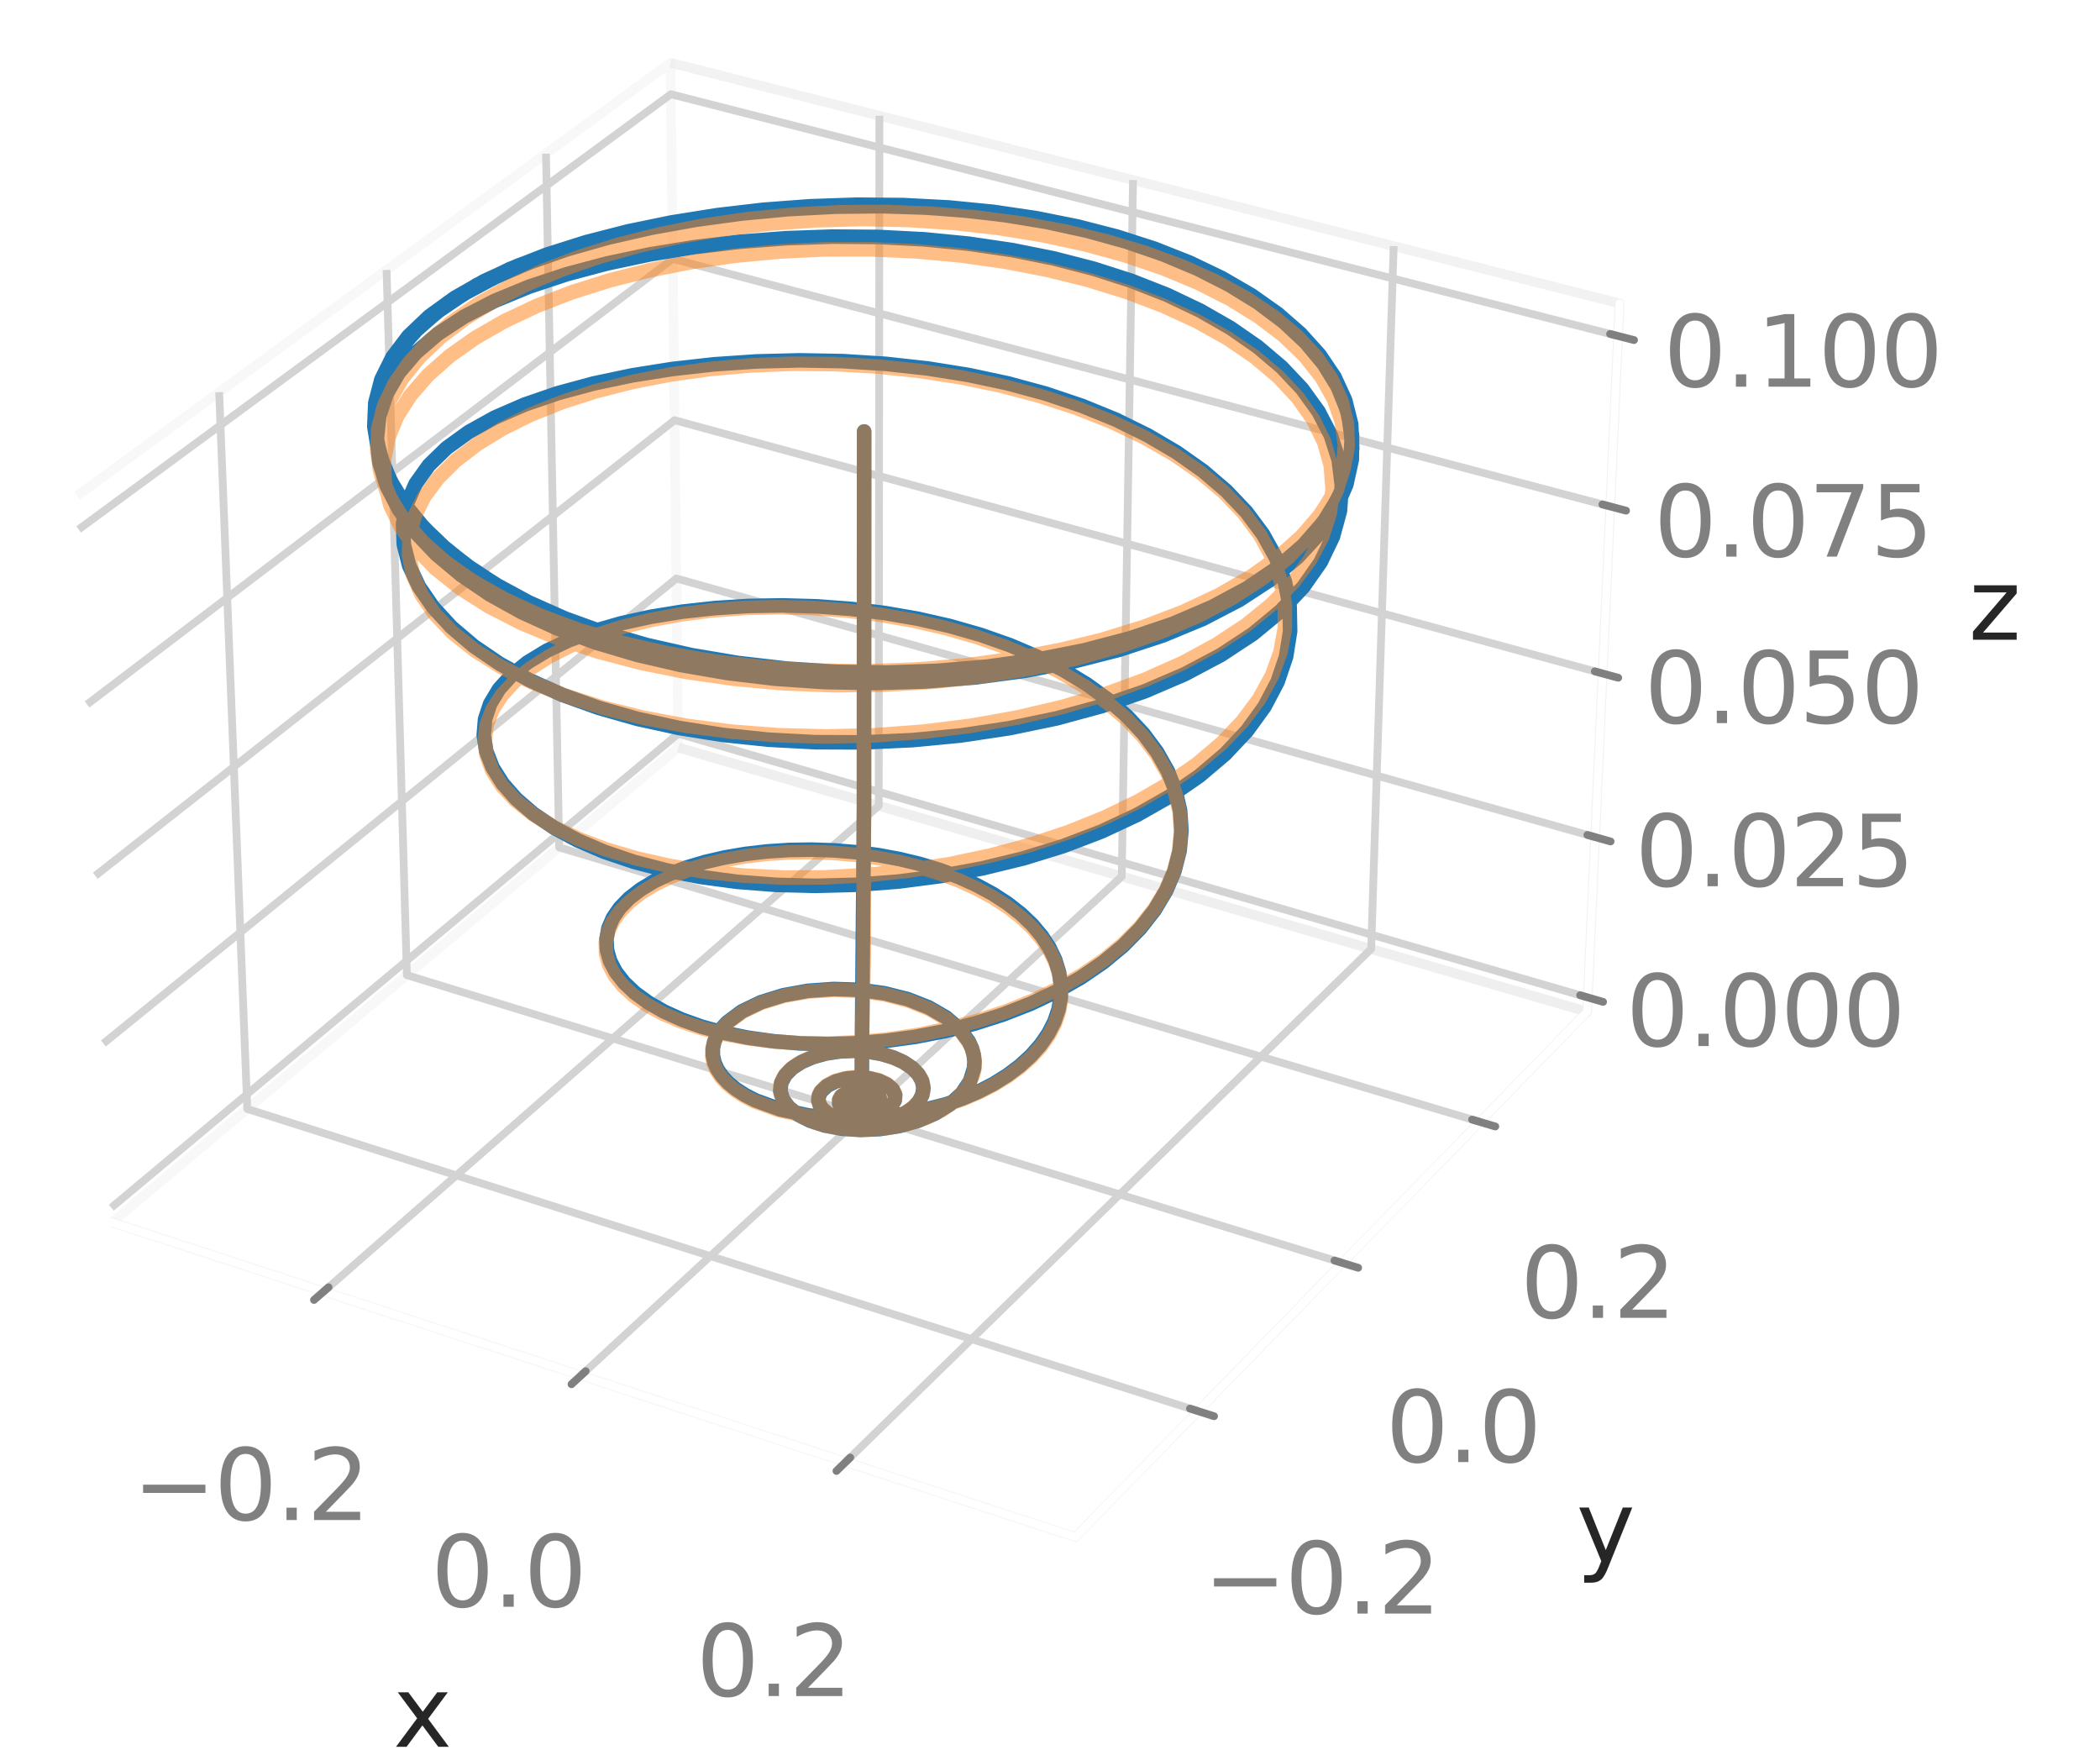 <?xml version="1.0" encoding="utf-8" standalone="no"?>
<!DOCTYPE svg PUBLIC "-//W3C//DTD SVG 1.1//EN"
  "http://www.w3.org/Graphics/SVG/1.1/DTD/svg11.dtd">
<svg xmlns:xlink="http://www.w3.org/1999/xlink" width="216pt" height="180pt" viewBox="0 0 216 180" xmlns="http://www.w3.org/2000/svg" version="1.1">
 <defs>
  <style type="text/css">*{stroke-linejoin: round; stroke-linecap: butt}</style>
 </defs>
 <g id="figure_1">
  <g id="patch_1">
   <path d="M 0 180 
L 216 180 
L 216 0 
L 0 0 
z
" style="fill: #ffffff"/>
  </g>
  <g id="patch_2">
   <path d="M -1 169.2 
L 174.6 169.2 
L 174.6 -1 
" style="fill: none"/>
  </g>
  <g id="pane3d_1">
   <g id="patch_3">
    <path d="M 11.519 125.705 
L 69.772 76.877 
L 68.963 6.457 
L 7.922 51.001 
" style="fill: none; opacity: 0.5; stroke: #f2f2f2; stroke-linejoin: miter"/>
   </g>
  </g>
  <g id="pane3d_2">
   <g id="patch_4">
    <path d="M 69.772 76.877 
L 163.248 104.046 
L 166.584 31.201 
L 68.963 6.457 
" style="fill: none; opacity: 0.5; stroke: #e6e6e6; stroke-linejoin: miter"/>
   </g>
  </g>
  <g id="pane3d_3">
   <g id="patch_5">
    <path d="M 11.519 125.705 
L 110.608 158.068 
L 163.248 104.046 
L 69.772 76.877 
" style="fill: none; opacity: 0.5; stroke: #ececec; stroke-linejoin: miter"/>
   </g>
  </g>
  <g id="axis3d_1">
   <g id="line2d_1">
    <path d="M 11.519 125.705 
L 110.608 158.068 
" style="fill: none; stroke: #ffffff; stroke-width: 0.8; stroke-linecap: round"/>
   </g>
   <g id="text_1">
    <!-- x -->
    <g style="fill: #262626" transform="translate(40.438 179.641) scale(0.1 -0.1)">
     <defs>
      <path id="DejaVuSans-78" d="M 3513 3500 
L 2247 1797 
L 3578 0 
L 2900 0 
L 1881 1375 
L 863 0 
L 184 0 
L 1544 1831 
L 300 3500 
L 978 3500 
L 1906 2253 
L 2834 3500 
L 3513 3500 
z
" transform="scale(0.016)"/>
     </defs>
     <use xlink:href="#DejaVuSans-78"/>
    </g>
   </g>
   <g id="Line3DCollection_1">
    <path d="M 33.294 132.817 
L 90.384 82.868 
L 90.453 11.904 
" style="fill: none; stroke: #d3d3d3; stroke-width: 0.8"/>
    <path d="M 59.754 141.459 
L 115.378 90.132 
L 116.539 18.516 
" style="fill: none; stroke: #d3d3d3; stroke-width: 0.8"/>
    <path d="M 86.982 150.352 
L 141.035 97.59 
L 143.349 25.311 
" style="fill: none; stroke: #d3d3d3; stroke-width: 0.8"/>
   </g>
   <g id="xtick_1">
    <g id="line2d_2">
     <path d="M 88.784 78.616 
" clip-path="url(#p9aadce50d8)" style="fill: none; stroke: #d3d3d3; stroke-width: 0.8; stroke-linecap: round"/>
    </g>
    <g id="line2d_3">
     <path d="M 33.791 132.382 
L 32.297 133.689 
" style="fill: none; stroke: #808080; stroke-width: 0.8; stroke-linecap: round"/>
    </g>
    <g id="text_2">
     <!-- −0.2 -->
     <g style="fill: #808080" transform="translate(13.633 156.321) scale(0.1 -0.1)">
      <defs>
       <path id="DejaVuSans-2212" d="M 678 2272 
L 4684 2272 
L 4684 1741 
L 678 1741 
L 678 2272 
z
" transform="scale(0.016)"/>
       <path id="DejaVuSans-30" d="M 2034 4250 
Q 1547 4250 1301 3770 
Q 1056 3291 1056 2328 
Q 1056 1369 1301 889 
Q 1547 409 2034 409 
Q 2525 409 2770 889 
Q 3016 1369 3016 2328 
Q 3016 3291 2770 3770 
Q 2525 4250 2034 4250 
z
M 2034 4750 
Q 2819 4750 3233 4129 
Q 3647 3509 3647 2328 
Q 3647 1150 3233 529 
Q 2819 -91 2034 -91 
Q 1250 -91 836 529 
Q 422 1150 422 2328 
Q 422 3509 836 4129 
Q 1250 4750 2034 4750 
z
" transform="scale(0.016)"/>
       <path id="DejaVuSans-2e" d="M 684 794 
L 1344 794 
L 1344 0 
L 684 0 
L 684 794 
z
" transform="scale(0.016)"/>
       <path id="DejaVuSans-32" d="M 1228 531 
L 3431 531 
L 3431 0 
L 469 0 
L 469 531 
Q 828 903 1448 1529 
Q 2069 2156 2228 2338 
Q 2531 2678 2651 2914 
Q 2772 3150 2772 3378 
Q 2772 3750 2511 3984 
Q 2250 4219 1831 4219 
Q 1534 4219 1204 4116 
Q 875 4013 500 3803 
L 500 4441 
Q 881 4594 1212 4672 
Q 1544 4750 1819 4750 
Q 2544 4750 2975 4387 
Q 3406 4025 3406 3419 
Q 3406 3131 3298 2873 
Q 3191 2616 2906 2266 
Q 2828 2175 2409 1742 
Q 1991 1309 1228 531 
z
" transform="scale(0.016)"/>
      </defs>
      <use xlink:href="#DejaVuSans-2212"/>
      <use xlink:href="#DejaVuSans-30" x="83.789"/>
      <use xlink:href="#DejaVuSans-2e" x="147.412"/>
      <use xlink:href="#DejaVuSans-32" x="179.199"/>
     </g>
    </g>
   </g>
   <g id="xtick_2">
    <g id="line2d_4">
     <path d="M 88.784 78.616 
" clip-path="url(#p9aadce50d8)" style="fill: none; stroke: #d3d3d3; stroke-width: 0.8; stroke-linecap: round"/>
    </g>
    <g id="line2d_5">
     <path d="M 60.24 141.011 
L 58.782 142.356 
" style="fill: none; stroke: #808080; stroke-width: 0.8; stroke-linecap: round"/>
    </g>
    <g id="text_3">
     <!-- 0.0 -->
     <g style="fill: #808080" transform="translate(44.328 165.241) scale(0.1 -0.1)">
      <use xlink:href="#DejaVuSans-30"/>
      <use xlink:href="#DejaVuSans-2e" x="63.623"/>
      <use xlink:href="#DejaVuSans-30" x="95.41"/>
     </g>
    </g>
   </g>
   <g id="xtick_3">
    <g id="line2d_6">
     <path d="M 88.784 78.616 
" clip-path="url(#p9aadce50d8)" style="fill: none; stroke: #d3d3d3; stroke-width: 0.8; stroke-linecap: round"/>
    </g>
    <g id="line2d_7">
     <path d="M 87.454 149.891 
L 86.036 151.275 
" style="fill: none; stroke: #808080; stroke-width: 0.8; stroke-linecap: round"/>
    </g>
    <g id="text_4">
     <!-- 0.2 -->
     <g style="fill: #808080" transform="translate(71.605 174.422) scale(0.1 -0.1)">
      <use xlink:href="#DejaVuSans-30"/>
      <use xlink:href="#DejaVuSans-2e" x="63.623"/>
      <use xlink:href="#DejaVuSans-32" x="95.41"/>
     </g>
    </g>
   </g>
  </g>
  <g id="axis3d_2">
   <g id="line2d_8">
    <path d="M 163.248 104.046 
L 110.608 158.068 
" style="fill: none; stroke: #ffffff; stroke-width: 0.8; stroke-linecap: round"/>
   </g>
   <g id="text_5">
    <!-- y -->
    <g style="fill: #262626" transform="translate(162.134 160.636) scale(0.1 -0.1)">
     <defs>
      <path id="DejaVuSans-79" d="M 2059 -325 
Q 1816 -950 1584 -1140 
Q 1353 -1331 966 -1331 
L 506 -1331 
L 506 -850 
L 844 -850 
Q 1081 -850 1212 -737 
Q 1344 -625 1503 -206 
L 1606 56 
L 191 3500 
L 800 3500 
L 1894 763 
L 2988 3500 
L 3597 3500 
L 2059 -325 
z
" transform="scale(0.016)"/>
     </defs>
     <use xlink:href="#DejaVuSans-79"/>
    </g>
   </g>
   <g id="Line3DCollection_2">
    <path d="M 22.544 40.331 
L 25.434 114.042 
L 123.224 145.121 
" style="fill: none; stroke: #d3d3d3; stroke-width: 0.8"/>
    <path d="M 39.763 27.765 
L 41.851 100.281 
L 138.075 129.88 
" style="fill: none; stroke: #d3d3d3; stroke-width: 0.8"/>
    <path d="M 56.157 15.802 
L 57.515 87.151 
L 152.21 115.374 
" style="fill: none; stroke: #d3d3d3; stroke-width: 0.8"/>
   </g>
   <g id="xtick_4">
    <g id="line2d_9">
     <path d="M 88.784 78.616 
" clip-path="url(#p9aadce50d8)" style="fill: none; stroke: #d3d3d3; stroke-width: 0.8; stroke-linecap: round"/>
    </g>
    <g id="line2d_10">
     <path d="M 122.4 144.859 
L 124.873 145.645 
" style="fill: none; stroke: #808080; stroke-width: 0.8; stroke-linecap: round"/>
    </g>
    <g id="text_6">
     <!-- −0.2 -->
     <g style="fill: #808080" transform="translate(123.785 165.941) scale(0.1 -0.1)">
      <use xlink:href="#DejaVuSans-2212"/>
      <use xlink:href="#DejaVuSans-30" x="83.789"/>
      <use xlink:href="#DejaVuSans-2e" x="147.412"/>
      <use xlink:href="#DejaVuSans-32" x="179.199"/>
     </g>
    </g>
   </g>
   <g id="xtick_5">
    <g id="line2d_11">
     <path d="M 88.784 78.616 
" clip-path="url(#p9aadce50d8)" style="fill: none; stroke: #d3d3d3; stroke-width: 0.8; stroke-linecap: round"/>
    </g>
    <g id="line2d_12">
     <path d="M 137.266 129.631 
L 139.695 130.378 
" style="fill: none; stroke: #808080; stroke-width: 0.8; stroke-linecap: round"/>
    </g>
    <g id="text_7">
     <!-- 0.0 -->
     <g style="fill: #808080" transform="translate(142.525 150.36) scale(0.1 -0.1)">
      <use xlink:href="#DejaVuSans-30"/>
      <use xlink:href="#DejaVuSans-2e" x="63.623"/>
      <use xlink:href="#DejaVuSans-30" x="95.41"/>
     </g>
    </g>
   </g>
   <g id="xtick_6">
    <g id="line2d_13">
     <path d="M 88.784 78.616 
" clip-path="url(#p9aadce50d8)" style="fill: none; stroke: #d3d3d3; stroke-width: 0.8; stroke-linecap: round"/>
    </g>
    <g id="line2d_14">
     <path d="M 151.415 115.137 
L 153.803 115.848 
" style="fill: none; stroke: #808080; stroke-width: 0.8; stroke-linecap: round"/>
    </g>
    <g id="text_8">
     <!-- 0.2 -->
     <g style="fill: #808080" transform="translate(156.373 135.53) scale(0.1 -0.1)">
      <use xlink:href="#DejaVuSans-30"/>
      <use xlink:href="#DejaVuSans-2e" x="63.623"/>
      <use xlink:href="#DejaVuSans-32" x="95.41"/>
     </g>
    </g>
   </g>
  </g>
  <g id="axis3d_3">
   <g id="line2d_15">
    <path d="M 163.248 104.046 
L 166.584 31.201 
" style="fill: none; stroke: #ffffff; stroke-width: 0.8; stroke-linecap: round"/>
   </g>
   <g id="text_9">
    <!-- z -->
    <g style="fill: #262626" transform="translate(202.495 65.79) scale(0.1 -0.1)">
     <defs>
      <path id="DejaVuSans-7a" d="M 353 3500 
L 3084 3500 
L 3084 2975 
L 922 459 
L 3084 459 
L 3084 0 
L 275 0 
L 275 525 
L 2438 3041 
L 353 3041 
L 353 3500 
z
" transform="scale(0.016)"/>
     </defs>
     <use xlink:href="#DejaVuSans-7a"/>
    </g>
   </g>
   <g id="Line3DCollection_3">
    <path d="M 163.315 102.578 
L 69.756 75.454 
L 11.447 124.202 
" style="fill: none; stroke: #d3d3d3; stroke-width: 0.8"/>
    <path d="M 164.07 86.089 
L 69.573 59.489 
L 10.634 107.313 
" style="fill: none; stroke: #d3d3d3; stroke-width: 0.8"/>
    <path d="M 164.841 69.262 
L 69.385 43.213 
L 9.803 90.065 
" style="fill: none; stroke: #d3d3d3; stroke-width: 0.8"/>
    <path d="M 165.627 52.087 
L 69.195 26.617 
L 8.955 72.446 
" style="fill: none; stroke: #d3d3d3; stroke-width: 0.8"/>
    <path d="M 166.43 34.553 
L 69 9.691 
L 8.088 54.445 
" style="fill: none; stroke: #d3d3d3; stroke-width: 0.8"/>
   </g>
   <g id="xtick_7">
    <g id="line2d_16">
     <path d="M 88.784 78.616 
" style="fill: none; stroke: #d3d3d3; stroke-width: 0.8; stroke-linecap: round"/>
    </g>
    <g id="line2d_17">
     <path d="M 162.53 102.35 
L 164.887 103.034 
" style="fill: none; stroke: #808080; stroke-width: 0.8; stroke-linecap: round"/>
    </g>
    <g id="text_10">
     <!-- 0.000 -->
     <g style="fill: #808080" transform="translate(167.238 107.579) scale(0.1 -0.1)">
      <use xlink:href="#DejaVuSans-30"/>
      <use xlink:href="#DejaVuSans-2e" x="63.623"/>
      <use xlink:href="#DejaVuSans-30" x="95.41"/>
      <use xlink:href="#DejaVuSans-30" x="159.033"/>
      <use xlink:href="#DejaVuSans-30" x="222.656"/>
     </g>
    </g>
   </g>
   <g id="xtick_8">
    <g id="line2d_18">
     <path d="M 88.784 78.616 
" style="fill: none; stroke: #d3d3d3; stroke-width: 0.8; stroke-linecap: round"/>
    </g>
    <g id="line2d_19">
     <path d="M 163.277 85.865 
L 165.659 86.536 
" style="fill: none; stroke: #808080; stroke-width: 0.8; stroke-linecap: round"/>
    </g>
    <g id="text_11">
     <!-- 0.025 -->
     <g style="fill: #808080" transform="translate(168.173 91.139) scale(0.1 -0.1)">
      <defs>
       <path id="DejaVuSans-35" d="M 691 4666 
L 3169 4666 
L 3169 4134 
L 1269 4134 
L 1269 2991 
Q 1406 3038 1543 3061 
Q 1681 3084 1819 3084 
Q 2600 3084 3056 2656 
Q 3513 2228 3513 1497 
Q 3513 744 3044 326 
Q 2575 -91 1722 -91 
Q 1428 -91 1123 -41 
Q 819 9 494 109 
L 494 744 
Q 775 591 1075 516 
Q 1375 441 1709 441 
Q 2250 441 2565 725 
Q 2881 1009 2881 1497 
Q 2881 1984 2565 2268 
Q 2250 2553 1709 2553 
Q 1456 2553 1204 2497 
Q 953 2441 691 2322 
L 691 4666 
z
" transform="scale(0.016)"/>
      </defs>
      <use xlink:href="#DejaVuSans-30"/>
      <use xlink:href="#DejaVuSans-2e" x="63.623"/>
      <use xlink:href="#DejaVuSans-30" x="95.41"/>
      <use xlink:href="#DejaVuSans-32" x="159.033"/>
      <use xlink:href="#DejaVuSans-35" x="222.656"/>
     </g>
    </g>
   </g>
   <g id="xtick_9">
    <g id="line2d_20">
     <path d="M 88.784 78.616 
" style="fill: none; stroke: #d3d3d3; stroke-width: 0.8; stroke-linecap: round"/>
    </g>
    <g id="line2d_21">
     <path d="M 164.039 69.043 
L 166.446 69.7 
" style="fill: none; stroke: #808080; stroke-width: 0.8; stroke-linecap: round"/>
    </g>
    <g id="text_12">
     <!-- 0.050 -->
     <g style="fill: #808080" transform="translate(169.128 74.364) scale(0.1 -0.1)">
      <use xlink:href="#DejaVuSans-30"/>
      <use xlink:href="#DejaVuSans-2e" x="63.623"/>
      <use xlink:href="#DejaVuSans-30" x="95.41"/>
      <use xlink:href="#DejaVuSans-35" x="159.033"/>
      <use xlink:href="#DejaVuSans-30" x="222.656"/>
     </g>
    </g>
   </g>
   <g id="xtick_10">
    <g id="line2d_22">
     <path d="M 88.784 78.616 
" style="fill: none; stroke: #d3d3d3; stroke-width: 0.8; stroke-linecap: round"/>
    </g>
    <g id="line2d_23">
     <path d="M 164.817 51.873 
L 167.25 52.516 
" style="fill: none; stroke: #808080; stroke-width: 0.8; stroke-linecap: round"/>
    </g>
    <g id="text_13">
     <!-- 0.075 -->
     <g style="fill: #808080" transform="translate(170.102 57.244) scale(0.1 -0.1)">
      <defs>
       <path id="DejaVuSans-37" d="M 525 4666 
L 3525 4666 
L 3525 4397 
L 1831 0 
L 1172 0 
L 2766 4134 
L 525 4134 
L 525 4666 
z
" transform="scale(0.016)"/>
      </defs>
      <use xlink:href="#DejaVuSans-30"/>
      <use xlink:href="#DejaVuSans-2e" x="63.623"/>
      <use xlink:href="#DejaVuSans-30" x="95.41"/>
      <use xlink:href="#DejaVuSans-37" x="159.033"/>
      <use xlink:href="#DejaVuSans-35" x="222.656"/>
     </g>
    </g>
   </g>
   <g id="xtick_11">
    <g id="line2d_24">
     <path d="M 88.784 78.616 
" style="fill: none; stroke: #d3d3d3; stroke-width: 0.8; stroke-linecap: round"/>
    </g>
    <g id="line2d_25">
     <path d="M 165.611 34.344 
L 168.071 34.972 
" style="fill: none; stroke: #808080; stroke-width: 0.8; stroke-linecap: round"/>
    </g>
    <g id="text_14">
     <!-- 0.100 -->
     <g style="fill: #808080" transform="translate(171.097 39.767) scale(0.1 -0.1)">
      <defs>
       <path id="DejaVuSans-31" d="M 794 531 
L 1825 531 
L 1825 4091 
L 703 3866 
L 703 4441 
L 1819 4666 
L 2450 4666 
L 2450 531 
L 3481 531 
L 3481 0 
L 794 0 
L 794 531 
z
" transform="scale(0.016)"/>
      </defs>
      <use xlink:href="#DejaVuSans-30"/>
      <use xlink:href="#DejaVuSans-2e" x="63.623"/>
      <use xlink:href="#DejaVuSans-31" x="95.41"/>
      <use xlink:href="#DejaVuSans-30" x="159.033"/>
      <use xlink:href="#DejaVuSans-30" x="222.656"/>
     </g>
    </g>
   </g>
  </g>
  <g id="axes_1">
   <g id="line2d_26">
    <path d="M 88.881 44.372 
L 88.871 82.961 
L 88.675 105.267 
L 88.634 112.809 
L 88.855 113.235 
L 89.013 113.254 
L 89.008 113.204 
L 88.804 113.119 
L 88.45 113.193 
L 88.385 113.363 
L 88.572 113.496 
L 88.992 113.497 
L 89.246 113.313 
L 89.195 113.122 
L 88.908 112.986 
L 88.439 112.995 
L 88.092 113.197 
L 88.069 113.419 
L 88.296 113.618 
L 88.801 113.719 
L 89.354 113.611 
L 89.658 113.367 
L 89.684 113.109 
L 89.47 112.866 
L 88.944 112.684 
L 88.278 112.695 
L 87.702 112.919 
L 87.455 113.227 
L 87.478 113.507 
L 87.713 113.767 
L 88.268 113.998 
L 89.006 114.057 
L 89.754 113.908 
L 90.319 113.568 
L 90.526 113.201 
L 90.456 112.807 
L 90.098 112.447 
L 89.489 112.183 
L 88.706 112.063 
L 87.866 112.119 
L 87.101 112.353 
L 86.544 112.741 
L 86.329 113.102 
L 86.325 113.489 
L 86.545 113.869 
L 86.982 114.205 
L 87.854 114.523 
L 88.947 114.634 
L 90.098 114.497 
L 91.12 114.112 
L 91.692 113.683 
L 92.025 113.169 
L 92.075 112.611 
L 91.821 112.056 
L 91.267 111.555 
L 90.448 111.155 
L 89.422 110.897 
L 88.272 110.81 
L 87.095 110.91 
L 85.997 111.197 
L 85.085 111.655 
L 84.454 112.248 
L 84.229 112.697 
L 84.178 113.168 
L 84.313 113.642 
L 84.634 114.1 
L 85.138 114.521 
L 86.202 115.039 
L 87.57 115.369 
L 89.132 115.464 
L 90.754 115.295 
L 92.288 114.858 
L 93.188 114.426 
L 93.94 113.896 
L 94.509 113.283 
L 94.863 112.611 
L 94.981 111.902 
L 94.848 111.183 
L 94.462 110.483 
L 93.828 109.828 
L 92.964 109.244 
L 91.895 108.758 
L 90.656 108.388 
L 89.291 108.152 
L 87.85 108.063 
L 86.386 108.127 
L 84.96 108.344 
L 83.629 108.711 
L 82.451 109.216 
L 81.482 109.842 
L 80.77 110.569 
L 80.354 111.367 
L 80.264 112.207 
L 80.517 113.052 
L 81.117 113.866 
L 82.054 114.611 
L 83.304 115.249 
L 84.828 115.747 
L 86.577 116.073 
L 88.486 116.202 
L 90.484 116.115 
L 92.49 115.804 
L 94.421 115.267 
L 96.192 114.514 
L 97.721 113.563 
L 98.936 112.443 
L 99.775 111.192 
L 100.191 109.854 
L 100.23 109.167 
L 100.153 108.477 
L 99.96 107.79 
L 99.65 107.112 
L 98.688 105.811 
L 97.291 104.622 
L 95.5 103.59 
L 93.373 102.755 
L 90.979 102.149 
L 88.404 101.796 
L 85.742 101.711 
L 83.094 101.898 
L 80.569 102.354 
L 78.275 103.065 
L 76.316 104.006 
L 74.786 105.145 
L 74.208 105.775 
L 73.766 106.438 
L 73.468 107.126 
L 73.318 107.833 
L 73.322 108.55 
L 73.483 109.27 
L 73.801 109.984 
L 74.276 110.682 
L 74.907 111.358 
L 75.691 112.001 
L 76.621 112.603 
L 77.693 113.156 
L 80.228 114.083 
L 83.213 114.722 
L 86.547 115.022 
L 90.105 114.944 
L 93.748 114.461 
L 97.321 113.561 
L 99.032 112.958 
L 100.665 112.254 
L 102.203 111.456 
L 103.625 110.568 
L 104.915 109.597 
L 106.056 108.552 
L 107.035 107.441 
L 107.838 106.273 
L 108.454 105.061 
L 108.877 103.814 
L 109.099 102.545 
L 109.117 101.263 
L 108.929 99.982 
L 108.536 98.713 
L 107.94 97.466 
L 107.145 96.252 
L 106.159 95.082 
L 104.987 93.966 
L 103.64 92.913 
L 102.128 91.931 
L 100.463 91.029 
L 98.659 90.214 
L 96.728 89.492 
L 94.688 88.87 
L 92.554 88.352 
L 90.346 87.942 
L 88.082 87.641 
L 85.782 87.453 
L 83.469 87.377 
L 81.165 87.413 
L 78.893 87.561 
L 76.677 87.819 
L 74.541 88.183 
L 72.51 88.652 
L 70.606 89.22 
L 68.853 89.884 
L 67.272 90.637 
L 65.884 91.474 
L 64.706 92.386 
L 63.754 93.365 
L 63.042 94.399 
L 62.58 95.479 
L 62.377 96.591 
L 62.437 97.72 
L 62.763 98.853 
L 63.356 99.974 
L 64.213 101.068 
L 65.328 102.118 
L 66.695 103.11 
L 68.305 104.029 
L 70.146 104.861 
L 72.204 105.593 
L 74.464 106.214 
L 76.908 106.712 
L 79.517 107.078 
L 82.267 107.301 
L 85.135 107.375 
L 88.093 107.291 
L 91.112 107.043 
L 94.162 106.627 
L 97.208 106.039 
L 100.217 105.278 
L 103.153 104.343 
L 105.98 103.239 
L 108.661 101.971 
L 111.164 100.548 
L 113.453 98.982 
L 115.501 97.287 
L 117.28 95.479 
L 118.767 93.579 
L 119.946 91.604 
L 120.803 89.575 
L 121.329 87.513 
L 121.521 85.437 
L 121.381 83.367 
L 120.912 81.32 
L 120.122 79.312 
L 119.023 77.36 
L 117.626 75.477 
L 115.946 73.678 
L 113.999 71.975 
L 111.801 70.38 
L 109.37 68.905 
L 106.724 67.558 
L 103.884 66.351 
L 100.869 65.29 
L 97.702 64.382 
L 94.407 63.632 
L 91.009 63.044 
L 87.536 62.619 
L 84.019 62.357 
L 80.49 62.258 
L 76.984 62.317 
L 73.536 62.534 
L 70.186 62.904 
L 66.972 63.424 
L 63.932 64.09 
L 61.106 64.899 
L 58.529 65.845 
L 56.234 66.924 
L 54.252 68.128 
L 52.609 69.448 
L 51.325 70.872 
L 50.415 72.385 
L 49.891 73.969 
L 49.758 75.603 
L 50.016 77.265 
L 50.664 78.929 
L 51.694 80.57 
L 53.096 82.163 
L 54.859 83.685 
L 56.968 85.111 
L 59.407 86.423 
L 62.158 87.601 
L 65.2 88.63 
L 68.511 89.495 
L 72.067 90.185 
L 75.84 90.69 
L 79.799 90.998 
L 83.91 91.101 
L 88.135 90.99 
L 92.431 90.658 
L 96.752 90.098 
L 101.051 89.304 
L 105.273 88.276 
L 109.365 87.014 
L 113.273 85.522 
L 116.941 83.812 
L 120.318 81.899 
L 123.356 79.802 
L 126.015 77.547 
L 128.258 75.161 
L 130.061 72.676 
L 131.406 70.122 
L 132.284 67.53 
L 132.696 64.931 
L 132.649 62.35 
L 132.157 59.813 
L 131.238 57.341 
L 129.913 54.952 
L 128.207 52.662 
L 126.142 50.486 
L 123.745 48.436 
L 121.039 46.526 
L 118.047 44.766 
L 114.793 43.167 
L 111.299 41.74 
L 107.588 40.492 
L 103.686 39.431 
L 99.616 38.562 
L 95.407 37.891 
L 91.088 37.417 
L 86.694 37.14 
L 82.262 37.059 
L 77.832 37.169 
L 73.449 37.466 
L 69.161 37.946 
L 65.016 38.604 
L 61.067 39.436 
L 57.363 40.439 
L 53.955 41.609 
L 50.887 42.942 
L 48.201 44.432 
L 45.932 46.074 
L 44.107 47.854 
L 42.746 49.759 
L 41.861 51.768 
L 41.458 53.858 
L 41.535 56.001 
L 42.085 58.168 
L 43.096 60.328 
L 44.553 62.447 
L 46.438 64.496 
L 48.733 66.447 
L 51.415 68.272 
L 54.464 69.951 
L 57.856 71.464 
L 61.567 72.795 
L 65.569 73.932 
L 69.834 74.863 
L 74.33 75.578 
L 79.021 76.069 
L 83.866 76.328 
L 88.821 76.347 
L 93.835 76.117 
L 98.854 75.633 
L 103.817 74.889 
L 108.663 73.883 
L 113.326 72.618 
L 117.741 71.1 
L 121.842 69.343 
L 125.572 67.365 
L 128.876 65.192 
L 131.709 62.852 
L 134.037 60.382 
L 135.838 57.816 
L 137.1 55.191 
L 137.821 52.542 
L 138.013 49.903 
L 137.693 47.302 
L 136.884 44.767 
L 135.616 42.318 
L 133.918 39.974 
L 131.822 37.752 
L 129.358 35.664 
L 126.556 33.722 
L 123.442 31.939 
L 120.043 30.323 
L 116.384 28.885 
L 112.489 27.633 
L 108.381 26.574 
L 104.086 25.715 
L 99.63 25.06 
L 95.042 24.611 
L 90.354 24.37 
L 85.603 24.333 
L 80.829 24.499 
L 76.075 24.863 
L 71.392 25.42 
L 66.831 26.165 
L 62.445 27.093 
L 58.292 28.199 
L 54.425 29.481 
L 50.896 30.935 
L 47.753 32.555 
L 45.038 34.335 
L 42.783 36.267 
L 41.016 38.337 
L 39.753 40.527 
L 39.001 42.816 
L 38.761 45.177 
L 39.028 47.581 
L 39.789 49.997 
L 41.027 52.39 
L 42.725 54.729 
L 44.861 56.982 
L 47.412 59.121 
L 50.355 61.122 
L 53.666 62.961 
L 57.32 64.622 
L 61.29 66.088 
L 65.549 67.349 
L 70.065 68.394 
L 74.804 69.213 
L 79.728 69.8 
L 84.795 70.146 
L 89.955 70.243 
L 95.157 70.085 
L 100.342 69.666 
L 105.447 68.982 
L 110.407 68.03 
L 115.154 66.816 
L 119.619 65.347 
L 123.739 63.638 
L 127.453 61.709 
L 130.709 59.586 
L 133.465 57.303 
L 135.689 54.892 
L 137.362 52.393 
L 138.477 49.841 
L 139.04 47.272 
L 139.064 44.719 
L 138.571 42.212 
L 137.589 39.776 
L 136.148 37.432 
L 134.283 35.199 
L 132.024 33.092 
L 129.404 31.124 
L 126.453 29.307 
L 123.198 27.651 
L 119.665 26.166 
L 115.88 24.862 
L 111.866 23.745 
L 107.648 22.824 
L 103.25 22.103 
L 98.7 21.586 
L 94.028 21.276 
L 89.267 21.171 
L 84.455 21.271 
L 79.632 21.571 
L 74.845 22.068 
L 70.144 22.756 
L 65.582 23.63 
L 61.213 24.685 
L 57.095 25.918 
L 53.28 27.324 
L 49.821 28.9 
L 46.764 30.639 
L 44.148 32.536 
L 42.006 34.578 
L 40.36 36.753 
L 39.224 39.04 
L 38.605 41.418 
L 38.5 43.859 
L 38.902 46.333 
L 39.795 48.808 
L 41.164 51.251 
L 42.988 53.63 
L 45.245 55.915 
L 47.912 58.077 
L 50.965 60.094 
L 54.38 61.943 
L 58.13 63.609 
L 62.19 65.076 
L 66.53 66.334 
L 71.118 67.372 
L 75.919 68.182 
L 80.895 68.756 
L 85.999 69.087 
L 91.185 69.167 
L 96.396 68.989 
L 101.575 68.549 
L 106.656 67.842 
L 111.574 66.868 
L 116.262 65.633 
L 120.651 64.145 
L 124.678 62.422 
L 128.285 60.483 
L 131.422 58.358 
L 134.049 56.078 
L 136.139 53.68 
L 137.676 51.2 
L 138.655 48.675 
L 139.084 46.14 
L 138.979 43.628 
L 138.363 41.166 
L 137.267 38.779 
L 135.72 36.488 
L 133.756 34.311 
L 131.408 32.262 
L 128.707 30.354 
L 125.681 28.598 
L 122.359 27.005 
L 118.765 25.585 
L 114.926 24.345 
L 110.863 23.295 
L 106.603 22.44 
L 102.171 21.786 
L 97.594 21.336 
L 92.902 21.091 
L 88.131 21.051 
L 83.317 21.213 
L 78.505 21.575 
L 73.74 22.131 
L 69.074 22.876 
L 64.559 23.805 
L 60.251 24.914 
L 56.206 26.199 
L 52.478 27.656 
L 49.115 29.28 
L 46.164 31.066 
L 43.662 33.006 
L 41.639 35.088 
L 40.115 37.297 
L 39.103 39.614 
L 38.607 42.014 
L 38.622 44.47 
L 39.141 46.951 
L 40.147 49.425 
L 41.623 51.859 
L 43.548 54.222 
L 45.9 56.483 
L 48.657 58.616 
L 51.793 60.598 
L 55.285 62.409 
L 59.106 64.032 
L 63.229 65.453 
L 67.624 66.663 
L 72.26 67.651 
L 77.1 68.409 
L 82.103 68.93 
L 87.224 69.205 
L 92.414 69.228 
L 97.616 68.992 
L 102.77 68.492 
L 107.813 67.725 
L 112.676 66.693 
L 117.293 65.4 
L 121.596 63.859 
L 125.525 62.085 
L 129.021 60.104 
L 132.038 57.942 
L 134.538 55.635 
L 136.497 53.217 
L 137.901 50.726 
L 138.75 48.199 
L 139.052 45.669 
L 138.826 43.169 
L 138.096 40.724 
L 136.893 38.36 
L 135.248 36.096 
L 133.193 33.949 
L 130.762 31.933 
L 127.985 30.061 
L 124.89 28.343 
L 121.505 26.79 
L 117.855 25.411 
L 113.964 24.216 
L 109.857 23.21 
L 105.557 22.402 
L 101.091 21.795 
L 96.488 21.392 
L 91.778 21.194 
L 86.996 21.201 
L 82.182 21.409 
L 77.38 21.815 
L 72.637 22.415 
L 68.004 23.202 
L 63.537 24.172 
L 59.289 25.321 
L 55.316 26.645 
L 51.671 28.139 
L 48.404 29.8 
L 45.557 31.62 
L 43.166 33.592 
L 41.26 35.704 
L 39.856 37.938 
L 38.965 40.274 
L 38.59 42.688 
L 38.724 45.15 
L 39.358 47.63 
L 40.476 50.095 
L 42.058 52.513 
L 44.085 54.852 
L 46.533 57.083 
L 49.38 59.181 
L 52.601 61.122 
L 56.171 62.887 
L 60.064 64.462 
L 64.252 65.833 
L 68.706 66.989 
L 73.391 67.922 
L 78.271 68.623 
L 83.305 69.085 
L 88.446 69.3 
L 93.642 69.26 
L 98.837 68.961 
L 103.97 68.397 
L 108.974 67.565 
L 113.785 66.469 
L 118.332 65.115 
L 122.552 63.516 
L 126.383 61.69 
L 129.769 59.661 
L 132.667 57.461 
L 135.041 55.123 
L 136.87 52.683 
L 138.143 50.179 
L 138.862 47.647 
L 139.037 45.12 
L 138.69 42.63 
L 137.847 40.201 
L 136.537 37.858 
L 134.793 35.619 
L 132.647 33.5 
L 130.132 31.516 
L 127.278 29.678 
L 124.113 27.997 
L 120.664 26.483 
L 116.955 25.146 
L 113.011 23.993 
L 108.857 23.033 
L 104.516 22.27 
L 100.015 21.71 
L 95.384 21.354 
L 90.654 21.204 
L 85.861 21.258 
L 81.046 21.512 
L 76.254 21.964 
L 71.532 22.607 
L 66.934 23.437 
L 62.513 24.449 
L 58.325 25.638 
L 54.425 27.002 
L 50.865 28.535 
L 47.693 30.233 
L 44.951 32.09 
L 42.672 34.095 
L 40.883 36.236 
L 39.6 38.496 
L 38.831 40.852 
L 38.576 43.279 
L 38.83 45.748 
L 39.579 48.227 
L 40.808 50.684 
L 42.497 53.085 
L 44.626 55.4 
L 47.17 57.602 
L 50.107 59.664 
L 53.412 61.565 
L 57.061 63.286 
L 61.026 64.813 
L 65.28 66.134 
L 69.792 67.238 
L 74.527 68.116 
L 79.447 68.761 
L 84.511 69.165 
L 89.669 69.32 
L 94.871 69.219 
L 100.057 68.857 
L 105.165 68.229 
L 105.165 68.229 
" clip-path="url(#p9aadce50d8)" style="fill: none; stroke: #1f77b4; stroke-width: 1.5; stroke-linecap: round"/>
   </g>
   <g id="line2d_27">
    <path d="M 88.881 44.372 
L 88.839 98.271 
L 88.629 109.118 
L 88.601 112.571 
L 88.807 113.072 
L 89.013 113.152 
L 89.014 113.12 
L 88.833 113.039 
L 88.472 113.1 
L 88.386 113.287 
L 88.575 113.419 
L 88.996 113.42 
L 89.247 113.236 
L 89.19 113.046 
L 88.9 112.913 
L 88.43 112.925 
L 88.088 113.129 
L 88.073 113.35 
L 88.309 113.546 
L 88.821 113.642 
L 89.372 113.529 
L 89.665 113.282 
L 89.678 113.025 
L 89.451 112.786 
L 88.912 112.611 
L 88.243 112.631 
L 87.677 112.862 
L 87.449 113.175 
L 87.49 113.454 
L 87.744 113.71 
L 88.319 113.931 
L 89.067 113.976 
L 89.809 113.814 
L 90.353 113.464 
L 90.533 113.095 
L 90.432 112.703 
L 90.043 112.351 
L 89.407 112.1 
L 88.61 111.997 
L 87.769 112.07 
L 87.02 112.322 
L 86.493 112.723 
L 86.311 113.09 
L 86.343 113.479 
L 86.602 113.854 
L 87.076 114.178 
L 87.989 114.474 
L 89.104 114.556 
L 90.253 114.388 
L 91.245 113.977 
L 91.778 113.534 
L 92.062 113.013 
L 92.054 112.455 
L 91.739 111.909 
L 91.128 111.424 
L 90.259 111.047 
L 89.198 110.817 
L 88.03 110.763 
L 86.856 110.899 
L 85.785 111.22 
L 84.92 111.708 
L 84.357 112.325 
L 84.184 112.783 
L 84.192 113.258 
L 84.388 113.731 
L 84.772 114.179 
L 85.335 114.584 
L 86.481 115.067 
L 87.911 115.349 
L 89.508 115.388 
L 91.131 115.162 
L 92.628 114.671 
L 93.484 114.209 
L 94.177 113.655 
L 94.674 113.026 
L 94.946 112.345 
L 94.975 111.636 
L 94.749 110.925 
L 94.268 110.241 
L 93.544 109.609 
L 92.596 109.057 
L 91.455 108.608 
L 90.158 108.281 
L 88.753 108.093 
L 87.292 108.055 
L 85.831 108.172 
L 84.429 108.444 
L 83.146 108.864 
L 82.038 109.42 
L 81.158 110.091 
L 80.551 110.853 
L 80.255 111.676 
L 80.296 112.527 
L 80.687 113.368 
L 81.427 114.162 
L 82.501 114.87 
L 83.878 115.456 
L 85.515 115.886 
L 87.352 116.133 
L 89.322 116.174 
L 91.345 115.996 
L 93.34 115.594 
L 95.219 114.972 
L 96.901 114.145 
L 98.308 113.136 
L 99.372 111.975 
L 100.036 110.702 
L 100.205 110.037 
L 100.26 109.36 
L 100.199 108.678 
L 100.021 107.998 
L 99.726 107.324 
L 98.788 106.024 
L 97.409 104.827 
L 95.63 103.779 
L 93.507 102.92 
L 91.115 102.287 
L 88.537 101.906 
L 85.87 101.794 
L 83.216 101.96 
L 80.681 102.402 
L 78.37 103.106 
L 76.387 104.047 
L 74.824 105.191 
L 74.226 105.825 
L 73.764 106.492 
L 73.444 107.185 
L 73.273 107.896 
L 73.256 108.618 
L 73.398 109.341 
L 73.699 110.058 
L 74.162 110.76 
L 74.784 111.439 
L 75.562 112.084 
L 76.492 112.688 
L 77.568 113.242 
L 80.123 114.167 
L 83.139 114.801 
L 86.508 115.092 
L 90.097 115.004 
L 93.76 114.515 
L 97.341 113.62 
L 99.052 113.023 
L 100.685 112.331 
L 102.22 111.549 
L 103.639 110.681 
L 104.927 109.733 
L 106.068 108.714 
L 107.048 107.632 
L 107.855 106.494 
L 108.478 105.311 
L 108.908 104.093 
L 109.139 102.849 
L 109.166 101.591 
L 108.987 100.33 
L 108.6 99.075 
L 108.008 97.84 
L 107.213 96.633 
L 106.222 95.465 
L 105.042 94.347 
L 103.683 93.289 
L 102.155 92.299 
L 100.471 91.385 
L 98.647 90.557 
L 96.696 89.821 
L 94.638 89.183 
L 92.489 88.648 
L 90.269 88.222 
L 88 87.908 
L 85.7 87.708 
L 83.393 87.625 
L 81.1 87.658 
L 78.844 87.807 
L 76.646 88.071 
L 74.53 88.447 
L 72.516 88.93 
L 70.628 89.517 
L 68.886 90.2 
L 67.309 90.974 
L 65.918 91.828 
L 64.729 92.756 
L 63.759 93.745 
L 63.024 94.785 
L 62.535 95.864 
L 62.302 96.969 
L 62.335 98.087 
L 62.639 99.204 
L 63.217 100.305 
L 64.069 101.375 
L 65.192 102.4 
L 66.58 103.365 
L 68.223 104.255 
L 70.11 105.057 
L 72.225 105.756 
L 74.55 106.34 
L 77.063 106.798 
L 79.739 107.118 
L 82.554 107.293 
L 85.476 107.314 
L 88.477 107.175 
L 91.524 106.873 
L 94.583 106.405 
L 97.622 105.771 
L 100.605 104.973 
L 103.5 104.014 
L 106.274 102.9 
L 108.895 101.639 
L 111.333 100.239 
L 113.561 98.711 
L 115.552 97.068 
L 117.284 95.322 
L 118.737 93.49 
L 119.894 91.586 
L 120.741 89.626 
L 121.27 87.627 
L 121.472 85.606 
L 121.345 83.581 
L 120.889 81.568 
L 120.107 79.585 
L 119.006 77.646 
L 117.597 75.77 
L 115.891 73.969 
L 113.904 72.26 
L 111.654 70.654 
L 109.162 69.165 
L 106.449 67.803 
L 103.541 66.578 
L 100.463 65.501 
L 97.242 64.577 
L 93.909 63.813 
L 90.492 63.214 
L 87.023 62.784 
L 83.534 62.525 
L 80.055 62.437 
L 76.621 62.519 
L 73.263 62.77 
L 70.014 63.186 
L 66.906 63.761 
L 63.97 64.49 
L 61.238 65.363 
L 58.737 66.371 
L 56.498 67.503 
L 54.545 68.747 
L 52.904 70.089 
L 51.597 71.514 
L 50.643 73.005 
L 50.059 74.544 
L 49.858 76.114 
L 50.049 77.695 
L 50.639 79.266 
L 51.629 80.808 
L 53.016 82.3 
L 54.793 83.72 
L 56.948 85.049 
L 59.463 86.266 
L 62.318 87.352 
L 65.485 88.289 
L 68.936 89.062 
L 72.634 89.654 
L 76.541 90.053 
L 80.615 90.249 
L 84.813 90.233 
L 89.087 89.999 
L 93.389 89.546 
L 97.671 88.872 
L 101.883 87.981 
L 105.978 86.878 
L 109.91 85.571 
L 113.633 84.071 
L 117.106 82.391 
L 120.29 80.546 
L 123.151 78.554 
L 125.659 76.432 
L 127.787 74.201 
L 129.514 71.881 
L 130.824 69.495 
L 131.705 67.065 
L 132.151 64.612 
L 132.159 62.158 
L 131.733 59.726 
L 130.878 57.336 
L 129.607 55.008 
L 127.934 52.762 
L 125.878 50.617 
L 123.46 48.588 
L 120.704 46.691 
L 117.639 44.941 
L 114.294 43.351 
L 110.699 41.931 
L 106.89 40.693 
L 102.899 39.643 
L 98.763 38.789 
L 94.52 38.135 
L 90.206 37.686 
L 85.861 37.444 
L 81.523 37.408 
L 77.231 37.577 
L 73.024 37.95 
L 68.94 38.521 
L 65.017 39.285 
L 61.293 40.234 
L 57.803 41.359 
L 54.584 42.648 
L 51.668 44.091 
L 49.087 45.672 
L 46.87 47.377 
L 45.044 49.187 
L 43.632 51.086 
L 42.656 53.053 
L 42.131 55.068 
L 42.07 57.108 
L 42.482 59.151 
L 43.369 61.173 
L 44.73 63.151 
L 46.557 65.062 
L 48.837 66.88 
L 51.554 68.584 
L 54.681 70.15 
L 58.191 71.559 
L 62.048 72.789 
L 66.212 73.824 
L 70.64 74.649 
L 75.283 75.249 
L 80.09 75.615 
L 85.007 75.739 
L 89.977 75.618 
L 94.945 75.25 
L 99.853 74.638 
L 104.646 73.786 
L 109.268 72.703 
L 113.669 71.4 
L 117.799 69.892 
L 121.615 68.194 
L 125.075 66.325 
L 128.145 64.306 
L 130.795 62.158 
L 133 59.904 
L 134.741 57.567 
L 136.004 55.172 
L 136.783 52.743 
L 137.074 50.303 
L 136.88 47.876 
L 136.209 45.485 
L 135.072 43.152 
L 133.487 40.898 
L 131.473 38.741 
L 129.054 36.701 
L 126.256 34.795 
L 123.109 33.036 
L 119.644 31.44 
L 115.896 30.019 
L 111.9 28.782 
L 107.693 27.74 
L 103.313 26.899 
L 98.8 26.265 
L 94.193 25.843 
L 89.533 25.635 
L 84.86 25.642 
L 80.216 25.863 
L 75.641 26.297 
L 71.177 26.939 
L 66.862 27.785 
L 62.737 28.826 
L 58.839 30.055 
L 55.207 31.461 
L 51.875 33.033 
L 48.877 34.756 
L 46.246 36.616 
L 44.01 38.597 
L 42.197 40.68 
L 40.828 42.846 
L 39.925 45.074 
L 39.501 47.342 
L 39.569 49.628 
L 40.134 51.907 
L 41.199 54.156 
L 42.758 56.349 
L 44.802 58.463 
L 47.315 60.472 
L 50.276 62.354 
L 53.658 64.086 
L 57.427 65.646 
L 61.546 67.015 
L 65.971 68.175 
L 70.654 69.112 
L 75.544 69.812 
L 80.586 70.267 
L 85.723 70.469 
L 90.896 70.415 
L 96.047 70.106 
L 101.116 69.545 
L 106.047 68.739 
L 110.783 67.696 
L 115.273 66.43 
L 119.467 64.955 
L 123.321 63.29 
L 126.796 61.454 
L 129.858 59.468 
L 132.476 57.355 
L 134.63 55.139 
L 136.301 52.844 
L 137.477 50.495 
L 138.154 48.115 
L 138.331 45.73 
L 138.012 43.363 
L 137.208 41.038 
L 135.932 38.774 
L 134.203 36.595 
L 132.042 34.519 
L 129.476 32.563 
L 126.532 30.745 
L 123.241 29.08 
L 119.637 27.581 
L 115.755 26.259 
L 111.63 25.126 
L 107.302 24.19 
L 102.809 23.456 
L 98.192 22.932 
L 93.491 22.621 
L 88.747 22.525 
L 84.001 22.645 
L 79.295 22.978 
L 74.67 23.524 
L 70.167 24.278 
L 65.825 25.234 
L 61.685 26.384 
L 57.785 27.72 
L 54.161 29.231 
L 50.85 30.904 
L 47.885 32.726 
L 45.298 34.681 
L 43.116 36.753 
L 41.367 38.923 
L 40.072 41.171 
L 39.251 43.476 
L 38.918 45.816 
L 39.083 48.167 
L 39.751 50.506 
L 40.923 52.809 
L 42.593 55.05 
L 44.749 57.204 
L 47.375 59.249 
L 50.448 61.159 
L 53.938 62.913 
L 57.812 64.489 
L 62.03 65.869 
L 66.547 67.034 
L 71.314 67.971 
L 76.279 68.667 
L 81.385 69.114 
L 86.574 69.305 
L 91.789 69.238 
L 96.968 68.914 
L 102.054 68.337 
L 106.988 67.513 
L 111.715 66.454 
L 116.184 65.172 
L 120.345 63.684 
L 124.156 62.007 
L 127.578 60.162 
L 130.578 58.17 
L 133.127 56.054 
L 135.204 53.839 
L 136.793 51.548 
L 137.884 49.207 
L 138.471 46.84 
L 138.557 44.472 
L 138.146 42.125 
L 137.25 39.824 
L 135.884 37.589 
L 134.066 35.44 
L 131.82 33.399 
L 129.172 31.481 
L 126.15 29.703 
L 122.787 28.081 
L 119.116 26.627 
L 115.173 25.353 
L 110.994 24.268 
L 106.618 23.382 
L 102.085 22.7 
L 97.434 22.228 
L 92.707 21.969 
L 87.945 21.926 
L 83.189 22.097 
L 78.481 22.484 
L 73.861 23.081 
L 69.371 23.885 
L 65.05 24.89 
L 60.939 26.088 
L 57.074 27.47 
L 53.494 29.024 
L 50.233 30.739 
L 47.324 32.6 
L 44.8 34.591 
L 42.687 36.695 
L 41.011 38.894 
L 39.795 41.166 
L 39.055 43.492 
L 38.807 45.849 
L 39.06 48.213 
L 39.817 50.56 
L 41.077 52.866 
L 42.835 55.106 
L 45.078 57.255 
L 47.787 59.289 
L 50.94 61.185 
L 54.505 62.92 
L 58.448 64.473 
L 62.727 65.827 
L 67.298 66.963 
L 72.111 67.867 
L 77.111 68.529 
L 82.243 68.94 
L 87.449 69.094 
L 92.669 68.989 
L 97.844 68.628 
L 102.914 68.013 
L 107.823 67.154 
L 112.515 66.061 
L 116.94 64.747 
L 121.05 63.23 
L 124.801 61.527 
L 128.157 59.659 
L 131.084 57.648 
L 133.556 55.517 
L 135.553 53.29 
L 137.058 50.992 
L 138.064 48.648 
L 138.566 46.282 
L 138.566 43.919 
L 138.071 41.581 
L 137.093 39.292 
L 135.646 37.073 
L 133.752 34.944 
L 131.434 32.925 
L 128.718 31.033 
L 125.634 29.284 
L 122.213 27.692 
L 118.491 26.27 
L 114.502 25.03 
L 110.284 23.981 
L 105.876 23.132 
L 101.317 22.488 
L 96.648 22.055 
L 91.91 21.835 
L 87.143 21.831 
L 82.39 22.042 
L 77.691 22.467 
L 73.088 23.102 
L 68.622 23.944 
L 64.332 24.985 
L 60.257 26.217 
L 56.437 27.632 
L 52.906 29.217 
L 49.701 30.96 
L 46.855 32.846 
L 44.396 34.86 
L 42.355 36.984 
L 40.755 39.199 
L 39.618 41.485 
L 38.96 43.82 
L 38.796 46.182 
L 39.134 48.547 
L 39.976 50.892 
L 41.322 53.19 
L 43.163 55.419 
L 45.487 57.552 
L 48.274 59.566 
L 51.5 61.438 
L 55.132 63.146 
L 59.136 64.669 
L 63.47 65.988 
L 68.086 67.088 
L 72.935 67.954 
L 77.964 68.575 
L 83.114 68.944 
L 88.328 69.056 
L 93.545 68.909 
L 98.708 68.505 
L 103.756 67.85 
L 108.633 66.951 
L 113.285 65.821 
L 117.661 64.472 
L 121.713 62.923 
L 125.401 61.192 
L 128.687 59.298 
L 131.54 57.266 
L 133.934 55.118 
L 135.849 52.878 
L 137.271 50.572 
L 138.192 48.223 
L 138.609 45.856 
L 138.525 43.496 
L 137.948 41.165 
L 136.889 38.887 
L 135.365 36.682 
L 133.398 34.571 
L 131.01 32.573 
L 128.229 30.704 
L 125.086 28.981 
L 121.612 27.417 
L 117.841 26.026 
L 113.81 24.818 
L 109.557 23.803 
L 105.121 22.988 
L 100.54 22.38 
L 95.856 21.983 
L 91.109 21.8 
L 86.341 21.832 
L 81.594 22.08 
L 76.908 22.541 
L 72.325 23.212 
L 67.885 24.088 
L 63.628 25.162 
L 59.594 26.427 
L 55.819 27.871 
L 52.341 29.484 
L 49.194 31.253 
L 46.41 33.162 
L 44.02 35.197 
L 42.051 37.338 
L 40.528 39.567 
L 39.47 41.863 
L 38.895 44.205 
L 38.815 46.569 
L 39.237 48.933 
L 40.165 51.271 
L 41.594 53.56 
L 43.518 55.775 
L 45.922 57.89 
L 48.785 59.882 
L 52.081 61.729 
L 55.779 63.407 
L 59.841 64.897 
L 64.226 66.181 
L 68.886 67.242 
L 73.769 68.068 
L 78.822 68.648 
L 83.987 68.974 
L 89.206 69.042 
L 94.419 68.852 
L 99.567 68.406 
L 104.59 67.709 
L 109.433 66.771 
L 109.433 66.771 
" clip-path="url(#p9aadce50d8)" style="fill: none; stroke: #ff7f0e; stroke-opacity: 0.5; stroke-width: 1.5; stroke-linecap: round"/>
   </g>
  </g>
 </g>
 <defs>
  <clipPath id="p9aadce50d8">
   <rect x="-1.8" y="-7.2" width="176.4" height="176.4"/>
  </clipPath>
 </defs>
</svg>
